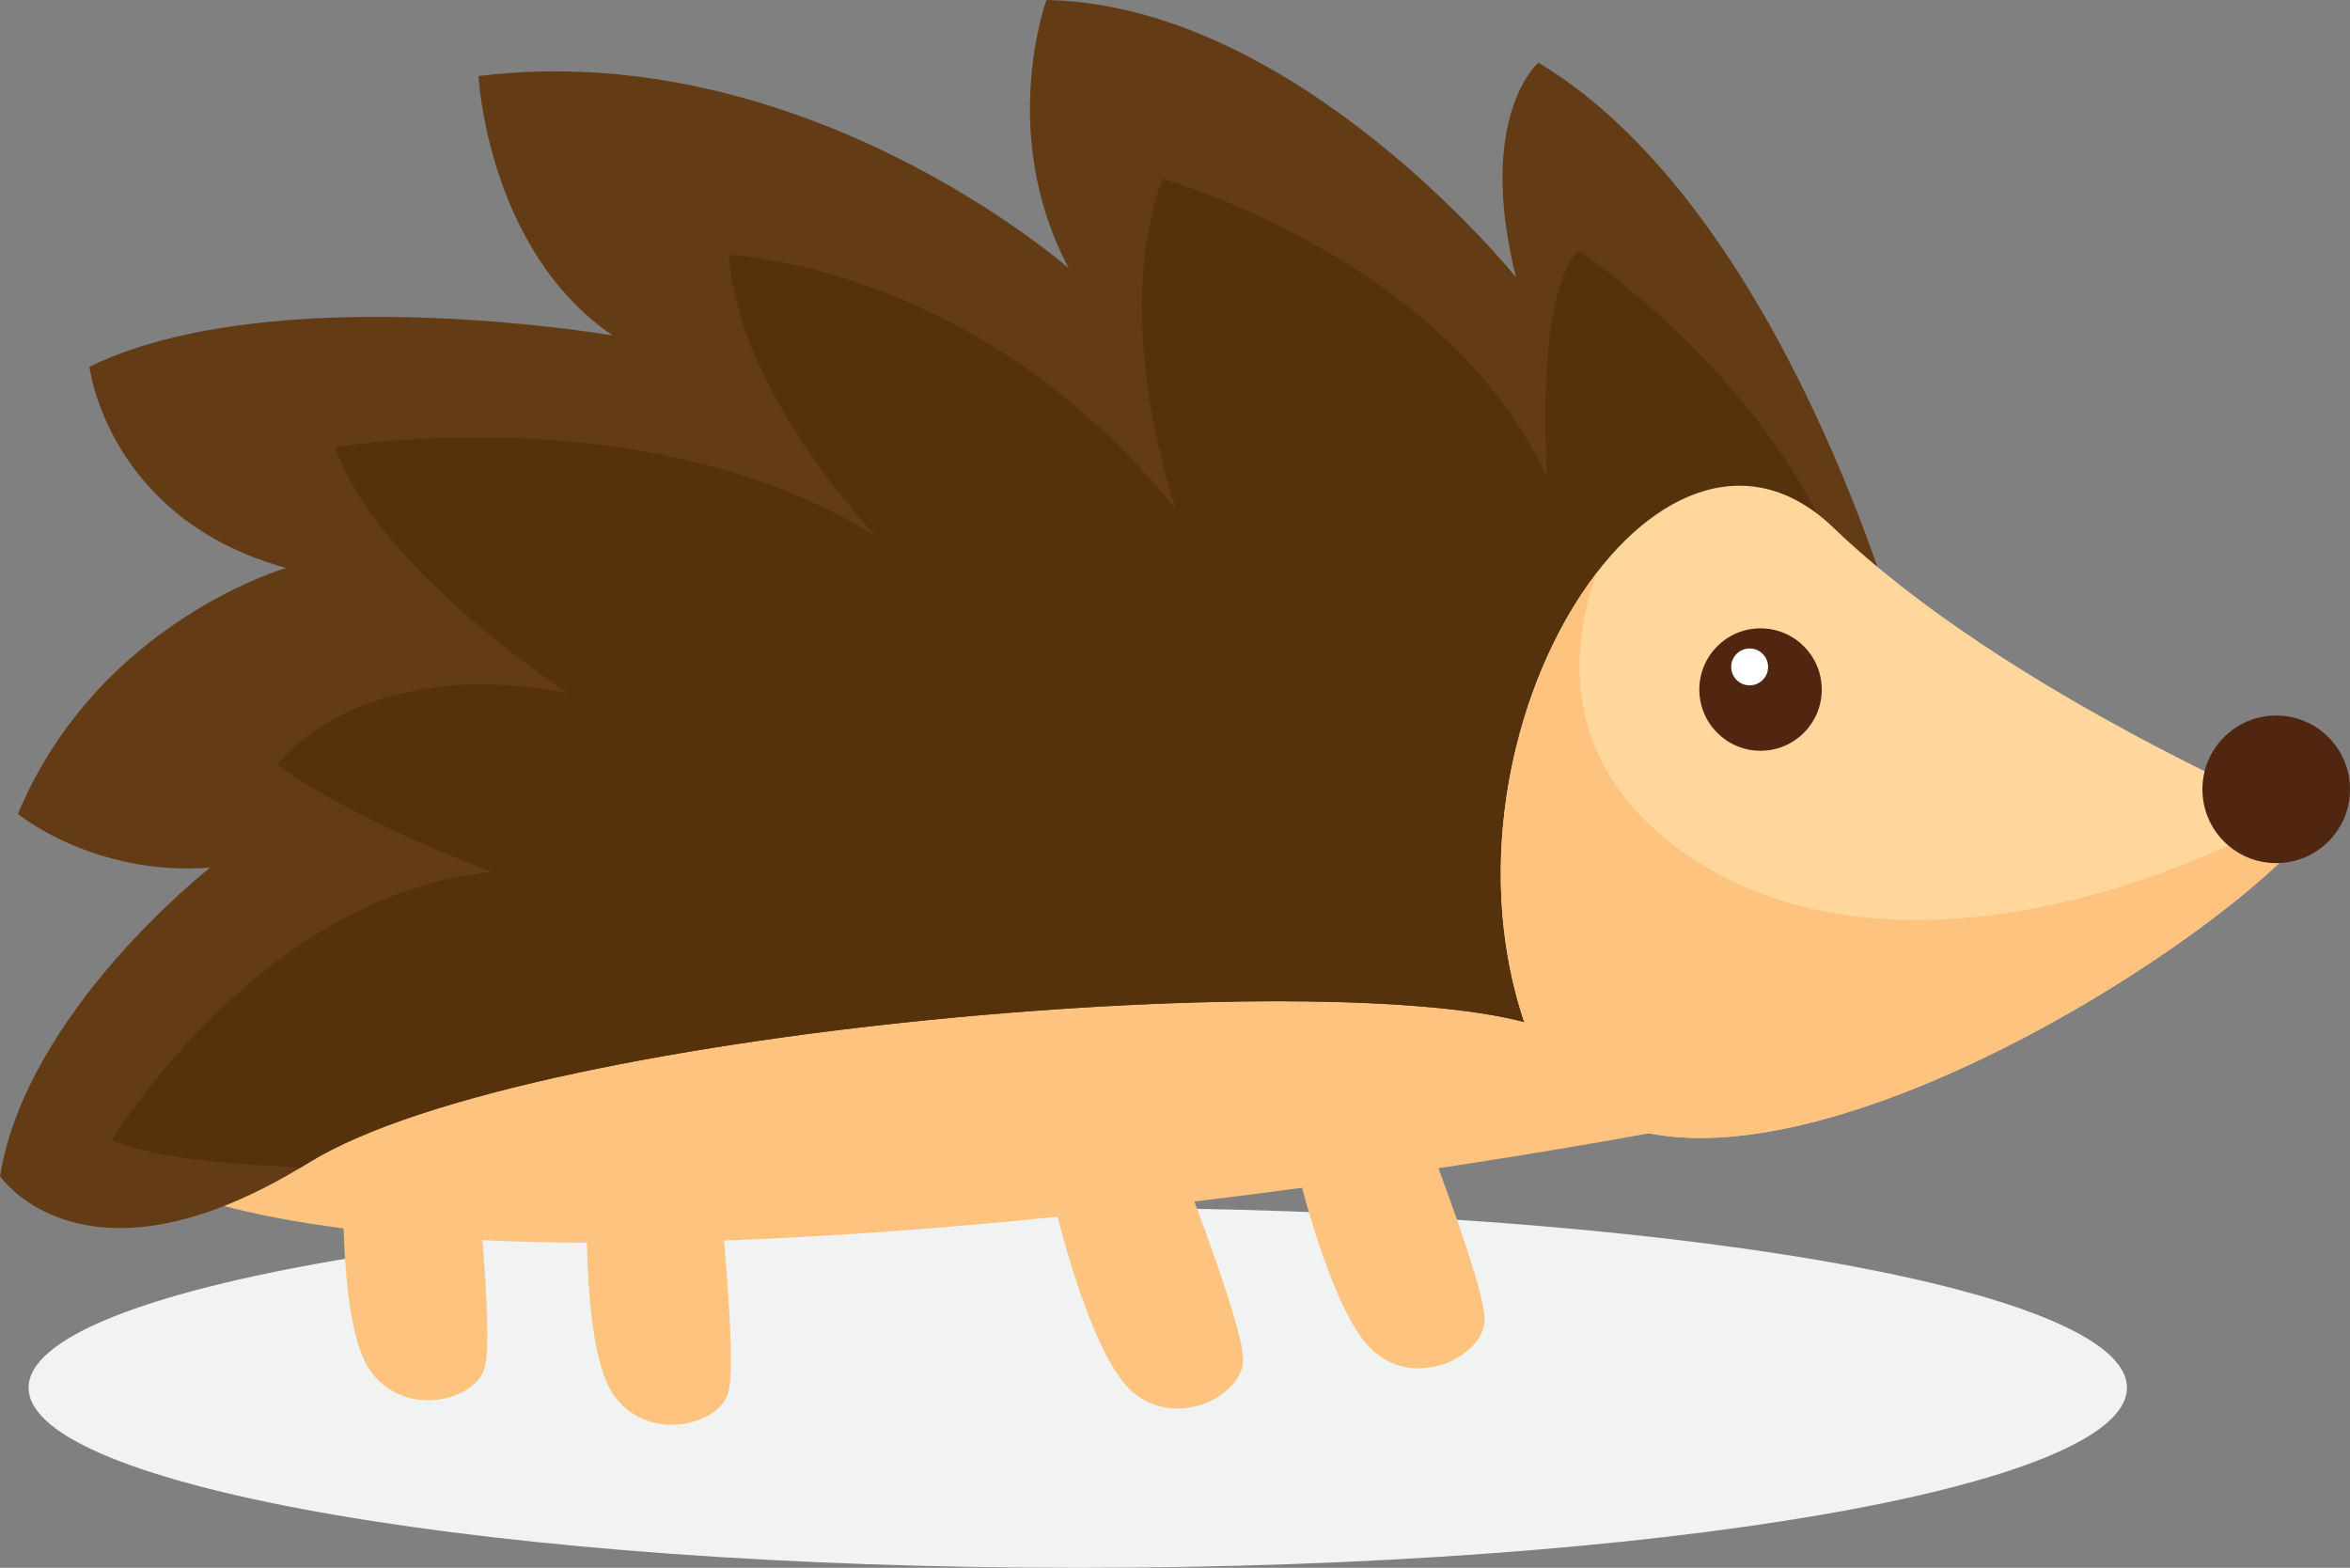 <?xml version="1.0" encoding="UTF-8" standalone="no"?>
<!-- Created with Inkscape (http://www.inkscape.org/) -->

<svg
   xmlns:dc="http://purl.org/dc/elements/1.1/"
   xmlns:cc="http://creativecommons.org/ns#"
   xmlns:rdf="http://www.w3.org/1999/02/22-rdf-syntax-ns#"
   xmlns:svg="http://www.w3.org/2000/svg"
   xmlns="http://www.w3.org/2000/svg"
   xmlns:sodipodi="http://sodipodi.sourceforge.net/DTD/sodipodi-0.dtd"
   xmlns:inkscape="http://www.inkscape.org/namespaces/inkscape"
   width="68.602mm"
   height="45.766mm"
   viewBox="0 0 243.076 162.162"
   id="svg4936"
   version="1.1"
   inkscape:version="0.91 r13725"
   sodipodi:docname="еж.svg"
   inkscape:export-filename="/Users/ivan/projects/duolingo/img/еж.png"
   inkscape:export-xdpi="90"
   inkscape:export-ydpi="90">
  <rect x="0" y="0" width="243.076" height="162.162" fill="#808080" stroke="none"/>
  <defs
     id="defs4938">
    <clipPath
       clipPathUnits="userSpaceOnUse"
       id="clipPath3523">
      <path
         d="m 79.464,544.67 173.637,0 0,-29.804 -173.637,0 0,29.804 z"
         id="path3525"
         inkscape:connector-curvature="0" />
    </clipPath>
  </defs>
  <sodipodi:namedview
     id="base"
     pagecolor="#ffffff"
     bordercolor="#666666"
     borderopacity="1.0"
     inkscape:pageopacity="0.0"
     inkscape:pageshadow="2"
     inkscape:zoom="0.98994949"
     inkscape:cx="3.3151603"
     inkscape:cy="70.450327"
     inkscape:document-units="px"
     inkscape:current-layer="layer1"
     showgrid="false"
     fit-margin-top="0"
     fit-margin-left="0"
     fit-margin-right="0"
     fit-margin-bottom="0"
     inkscape:window-width="1440"
     inkscape:window-height="851"
     inkscape:window-x="0"
     inkscape:window-y="1"
     inkscape:window-maximized="1" />
  <g
     inkscape:label="Layer 1"
     inkscape:groupmode="layer"
     id="layer1"
     transform="translate(-127.733,-76.995)">
    <g
       transform="matrix(1.25,0,0,-1.25,31.361,882.74)"
       id="g3519">
      <g
         id="g3521" />
      <g
         id="g3527">
        <g
           id="g3529"
           clip-path="url(#clipPath3523)">
          <g
             id="g3531"
             transform="translate(253.101,529.768)">
            <path
               inkscape:connector-curvature="0"
               id="path3533"
               style="fill:#f1f2f2;fill-opacity:1;fill-rule:nonzero;stroke:none"
               d="m 0,0 c 0,-8.23 -38.87,-14.902 -86.818,-14.902 -47.949,0 -86.819,6.672 -86.819,14.902 0,8.23 38.87,14.902 86.819,14.902 C -38.87,14.902 0,8.23 0,0" />
          </g>
        </g>
      </g>
    </g>
    <g
       transform="matrix(1.25,0,0,-1.25,299.343,194.023)"
       id="g3711">
      <path
         inkscape:connector-curvature="0"
         id="path3713"
         style="fill:#fdc37f;fill-opacity:1;fill-rule:nonzero;stroke:none"
         d="m 0,0 c 0,0 -87.702,-16.652 -122.117,-5.181 -23.278,7.76 63.279,33.305 63.279,33.305 L -10.731,20.353 0,0 Z" />
    </g>
    <g
       transform="matrix(1.25,0,0,-1.25,261.413,195.874)"
       id="g3715">
      <path
         inkscape:connector-curvature="0"
         id="path3717"
         style="fill:#fdc37f;fill-opacity:1;fill-rule:nonzero;stroke:none"
         d="m 0,0 c 0,0 2.96,-13.322 6.661,-16.652 3.7,-3.331 9.251,-0.37 9.251,2.59 0,2.96 -5.551,17.022 -5.551,17.022 L 0,0 Z" />
    </g>
    <g
       transform="matrix(1.25,0,0,-1.25,236.435,200.037)"
       id="g3719">
      <path
         inkscape:connector-curvature="0"
         id="path3721"
         style="fill:#fdc37f;fill-opacity:1;fill-rule:nonzero;stroke:none"
         d="m 0,0 c 0,0 2.96,-13.322 6.661,-16.652 3.7,-3.331 9.251,-0.37 9.251,2.59 0,2.96 -5.551,17.022 -5.551,17.022 L 0,0 Z" />
    </g>
    <g
       transform="matrix(1.25,0,0,-1.25,188.496,198.796)"
       id="g3723">
      <path
         inkscape:connector-curvature="0"
         id="path3725"
         style="fill:#fdc37f;fill-opacity:1;fill-rule:nonzero;stroke:none"
         d="m 0,0 c 0,0 -0.638,-13.632 2.059,-17.817 2.697,-4.184 8.83,-2.784 9.607,0.073 0.776,2.857 -0.891,17.882 -0.891,17.882 L 0,0 Z" />
    </g>
    <g
       transform="matrix(1.25,0,0,-1.25,163.3,196.261)"
       id="g3727">
      <path
         inkscape:connector-curvature="0"
         id="path3729"
         style="fill:#fdc37f;fill-opacity:1;fill-rule:nonzero;stroke:none"
         d="m 0,0 c 0,0 -0.638,-13.632 2.059,-17.816 2.697,-4.185 8.83,-2.784 9.607,0.072 0.777,2.857 -0.891,17.882 -0.891,17.882 L 0,0 Z" />
    </g>
    <g
       transform="matrix(1.25,0,0,-1.25,324.322,143.142)"
       id="g3731">
      <path
         inkscape:connector-curvature="0"
         id="path3733"
         style="fill:#633c16;fill-opacity:1;fill-rule:nonzero;stroke:none"
         d="m 0,0 c 0,0 -9.621,35.525 -29.974,47.736 0,0 -5.181,-4.44 -1.85,-17.762 0,0 -18.133,22.573 -38.856,22.943 0,0 -4.07,-11.101 1.851,-22.203 0,0 -21.833,19.243 -48.847,15.912 0,0 0.74,-14.432 11.102,-21.463 0,0 -28.124,4.811 -43.296,-2.59 0,0 1.48,-12.582 16.282,-16.652 0,0 -15.542,-4.441 -22.203,-20.353 0,0 6.291,-5.181 15.912,-4.441 0,0 -15.172,-11.841 -17.392,-25.533 0,0 7.031,-10.362 25.533,1.11 18.503,11.472 89.922,17.022 103.244,10.732 C -15.172,-38.855 -0.37,-4.441 0,0" />
    </g>
    <g
       transform="matrix(1.25,0,0,-1.25,320.159,146.379)"
       id="g3735">
      <path
         inkscape:connector-curvature="0"
         id="path3737"
         style="fill:#55310c;fill-opacity:1;fill-rule:nonzero;stroke:none"
         d="m 0,0 c -0.74,19.612 -23.313,34.785 -23.313,34.785 -3.701,-3.701 -2.591,-18.873 -2.591,-18.873 -8.14,18.132 -31.824,24.793 -31.824,24.793 -4.441,-11.841 1.11,-27.383 1.11,-27.383 -16.282,20.352 -37.005,21.093 -37.005,21.093 0.741,-11.472 12.212,-23.313 12.212,-23.313 -18.873,11.841 -44.776,7.4 -44.776,7.4 3.331,-9.991 19.242,-20.352 19.242,-20.352 -17.392,3.33 -24.053,-5.921 -24.053,-5.921 6.661,-4.811 17.763,-8.881 17.763,-8.881 -19.243,-1.851 -31.455,-22.203 -31.455,-22.203 4.145,-1.707 11.162,-1.968 15.586,-2.265 0.233,0.14 0.46,0.268 0.697,0.414 18.502,11.472 89.922,17.023 103.244,10.732 0.408,-0.193 0.818,-0.346 1.229,-0.464 C -13.553,-23.756 0.468,-12.399 0,0" />
    </g>
    <g
       transform="matrix(1.25,0,0,-1.25,317.383,131.578)"
       id="g3739">
      <path
         inkscape:connector-curvature="0"
         id="path3741"
         style="fill:#ffd69b;fill-opacity:1;fill-rule:nonzero;stroke:none"
         d="m 0,0 c -14.426,13.872 -33.86,-16.652 -25.533,-41.076 8.326,-24.423 56.617,4.996 65.498,16.653 0,0 -25.533,10.546 -39.965,24.423" />
    </g>
    <g
       transform="matrix(1.25,0,0,-1.25,367.34,162.107)"
       id="g3743">
      <path
         inkscape:connector-curvature="0"
         id="path3745"
         style="fill:#fdc37f;fill-opacity:1;fill-rule:nonzero;stroke:none"
         d="M 0,0 C 0,0 -0.702,0.291 -1.921,0.829 -18.003,-8.05 -39.749,-12.606 -53.658,-1.48 -62.534,5.622 -61.694,14.583 -59.6,20.622 -66.295,11.876 -70.053,-3.293 -65.499,-16.652 -57.173,-41.076 -8.881,-11.657 0,0" />
    </g>
    <g
       transform="matrix(1.25,0,0,-1.25,370.809,158.637)"
       id="g3747">
      <path
         inkscape:connector-curvature="0"
         id="path3749"
         style="fill:#502611;fill-opacity:1;fill-rule:nonzero;stroke:none"
         d="m 0,0 c 0,-3.372 -2.734,-6.106 -6.106,-6.106 -3.372,0 -6.106,2.734 -6.106,6.106 0,3.372 2.734,6.106 6.106,6.106 C -2.734,6.106 0,3.372 0,0" />
    </g>
    <g
       transform="matrix(1.25,0,0,-1.25,316.169,148.317)"
       id="g3751">
      <path
         inkscape:connector-curvature="0"
         id="path3753"
         style="fill:#502611;fill-opacity:1;fill-rule:nonzero;stroke:none"
         d="m 0,0 c 0,-2.797 -2.268,-5.065 -5.065,-5.065 -2.797,0 -5.065,2.268 -5.065,5.065 0,2.797 2.268,5.065 5.065,5.065 C -2.268,5.065 0,2.797 0,0" />
    </g>
    <g
       transform="matrix(1.25,0,0,-1.25,310.618,145.975)"
       id="g3755">
      <path
         inkscape:connector-curvature="0"
         id="path3757"
         style="fill:#ffffff;fill-opacity:1;fill-rule:nonzero;stroke:none"
         d="m 0,0 c 0,-0.843 -0.683,-1.526 -1.527,-1.526 -0.843,0 -1.526,0.683 -1.526,1.526 0,0.843 0.683,1.526 1.526,1.526 C -0.683,1.526 0,0.843 0,0" />
    </g>
  </g>
</svg>
